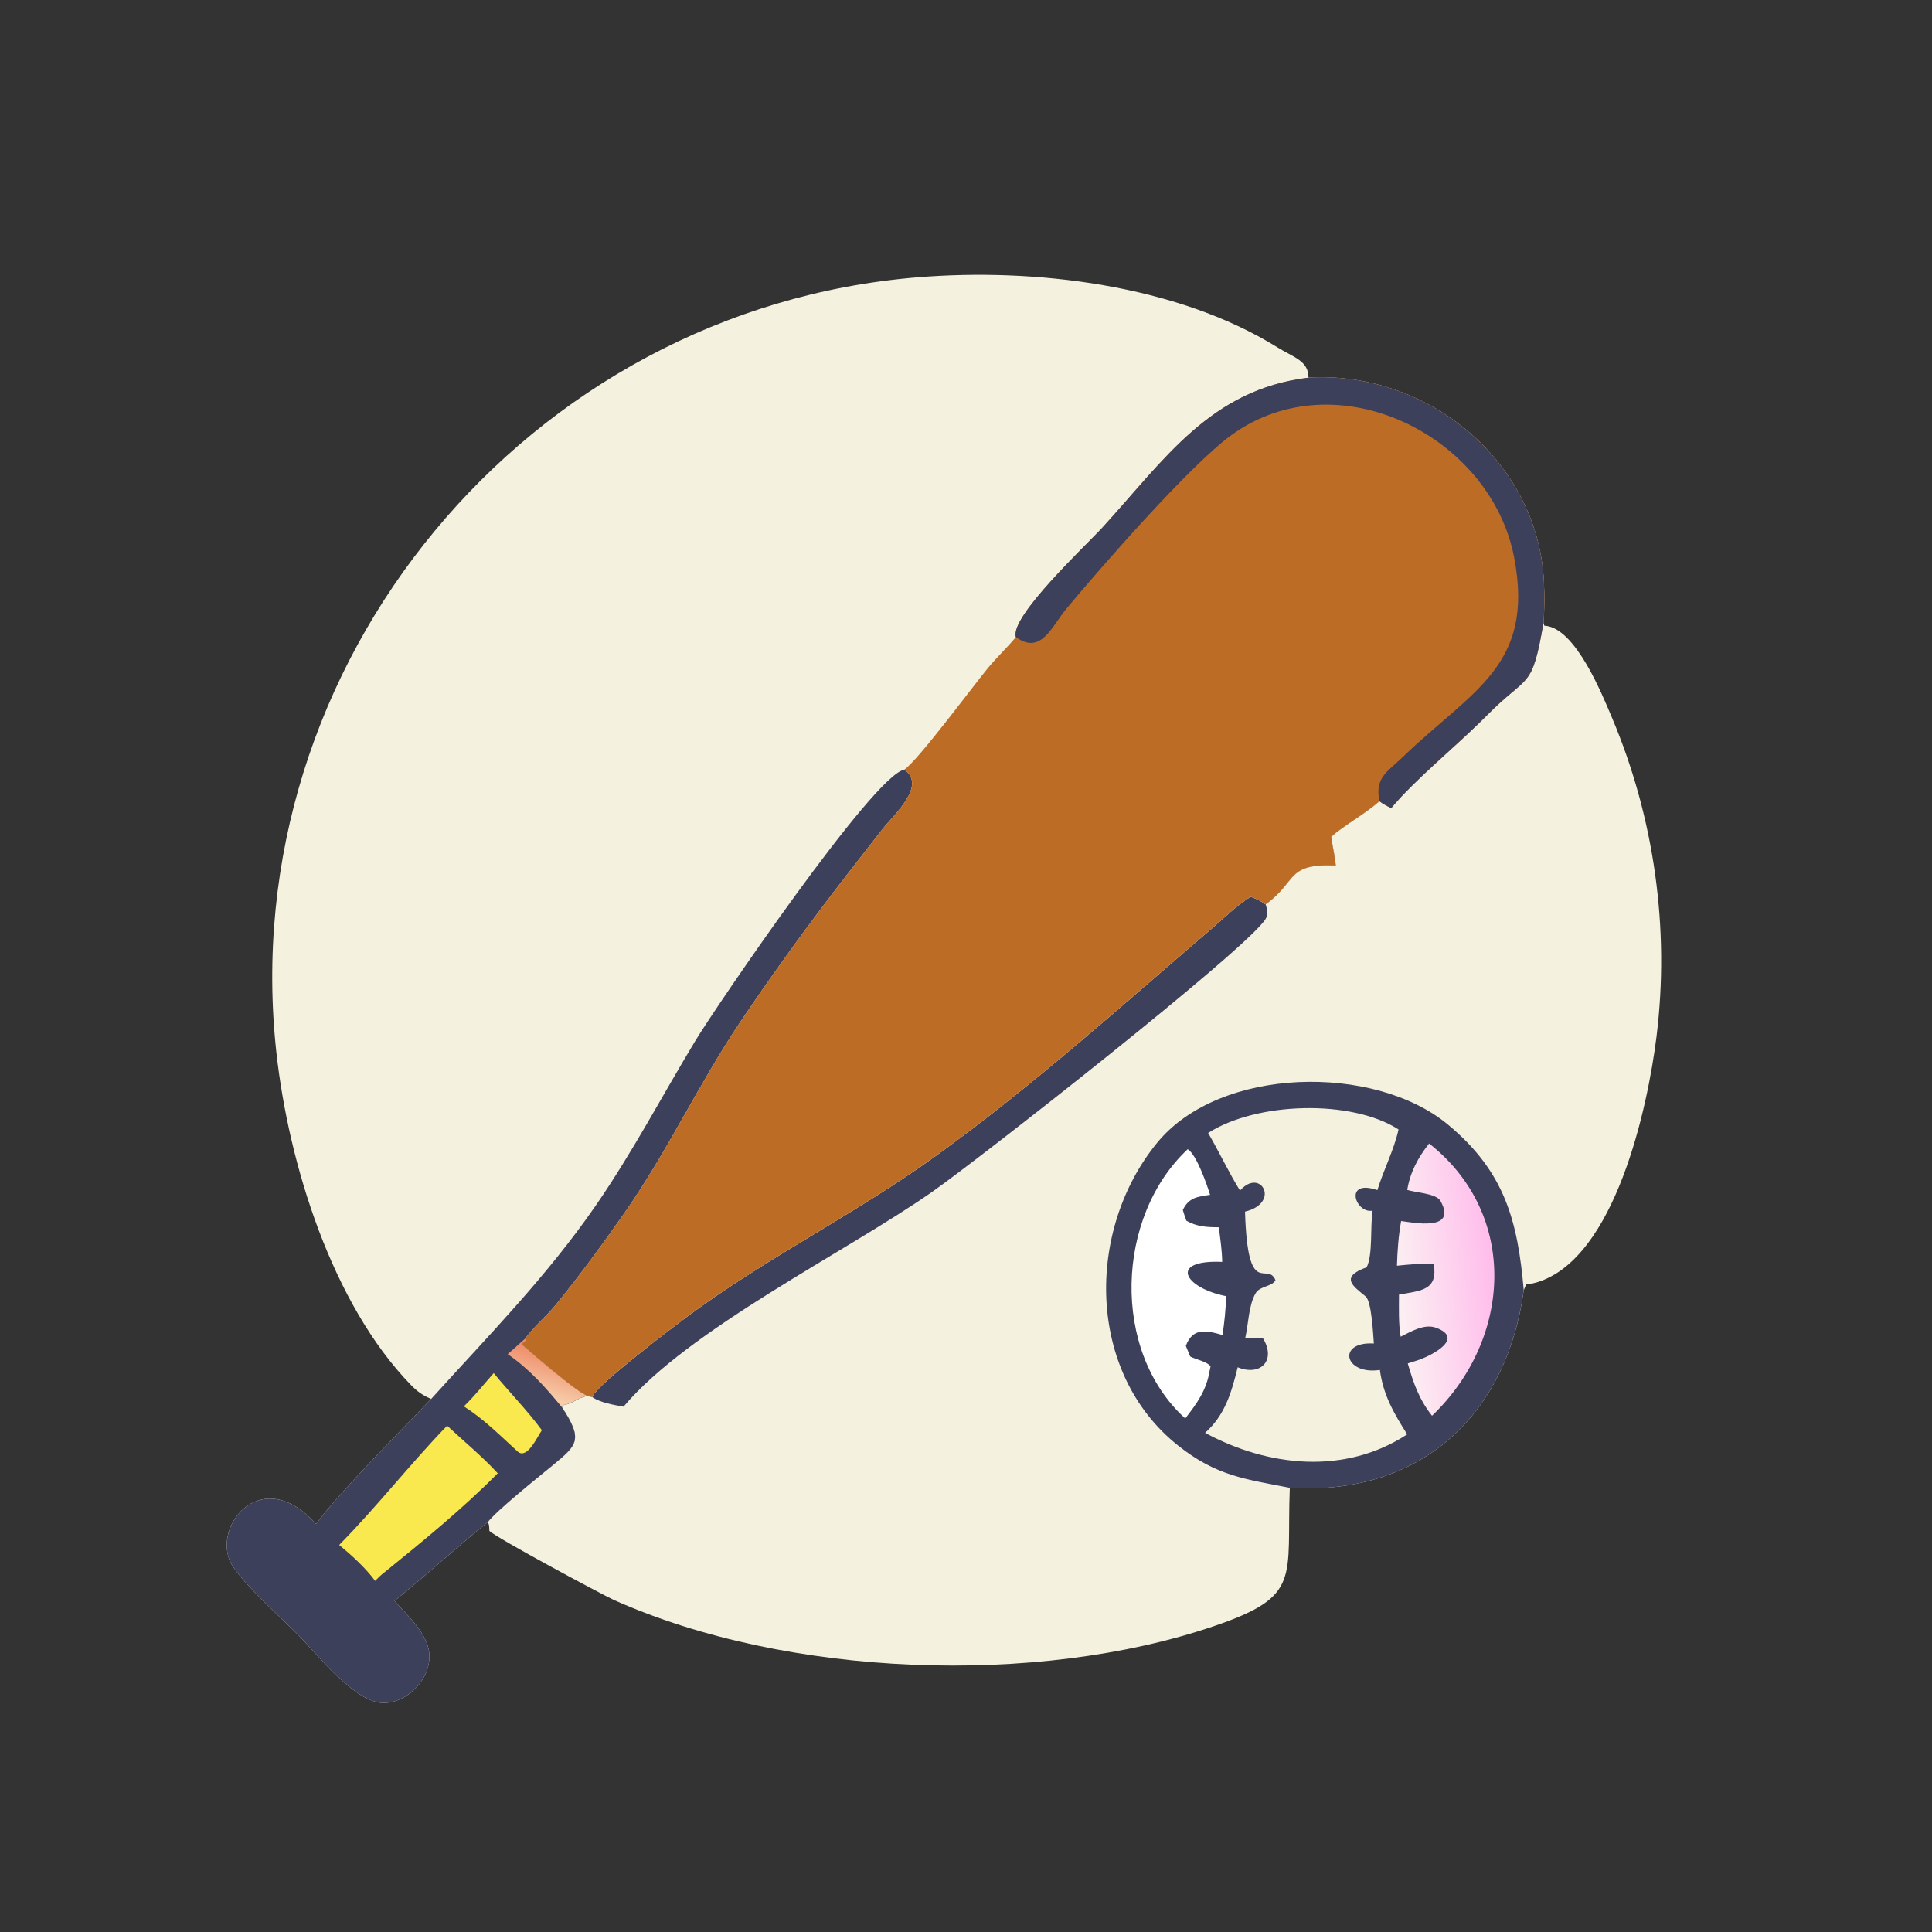 <?xml version="1.0" encoding="utf-8" ?>
<svg xmlns="http://www.w3.org/2000/svg" xmlns:xlink="http://www.w3.org/1999/xlink" width="1062" height="1062">
	<rect width="100%" height="100%" fill="#333333" stroke="none"/>
	<path fill="#F4F1DE" transform="scale(1.66 1.66)" d="M460.658 267.61C468.653 257.949 482.549 246.813 492.077 237.153C506.3 222.733 507.145 228.886 511.101 206.222L511.358 207.182L511.794 207.222C521.784 208.243 530.479 229.827 533.78 237.638C547.806 270.823 552.958 307.489 548.534 343.25C545.652 366.547 534.901 416.708 508.986 424.613C504.727 425.913 505.961 423.897 504.573 427.237C498.839 469.273 469.758 495.38 427.099 492.67C425.963 522.827 431.277 528.506 401.917 538.496C343.39 558.41 260.713 555.489 203.277 529.81C199.663 528.194 164.044 509.089 162.05 506.921C161.968 505.895 162.118 504.919 161.502 504.041C164.513 500.062 178.884 488.616 183.116 485.114C191.109 478.499 193.226 476.786 186.029 465.94L186.658 465.23C189.571 464.827 191.765 462.509 194.741 462.258L196.104 462.66L196.368 462.123C198.319 458.084 222.722 439.556 227.3 436.15C253.593 416.591 283.188 402.018 309.71 382.876C341.813 359.706 371.414 333.016 401.463 307.288C405.469 303.858 409.648 299.672 414.126 296.94C416.002 297.584 417.485 298.331 419.108 299.448C429.722 291.831 425.646 285.877 442.308 286.591C442.041 283.435 441.22 280.247 440.822 277.086C444.815 273.421 451.569 269.858 456.797 265.308C457.973 266.224 459.354 266.891 460.658 267.61Z"/>
	<path fill="#3D405B" transform="scale(1.66 1.66)" d="M414.126 296.94C416.002 297.584 417.485 298.331 419.108 299.448C419.61 301.196 420.113 302.608 419.097 304.292C413.204 314.066 324.217 383.829 308.457 394.823C279.785 414.822 228.091 440.141 206.464 465.808C203.129 465.185 199.008 464.545 196.104 462.66L196.368 462.123C198.319 458.084 222.722 439.556 227.3 436.15C253.593 416.591 283.188 402.018 309.71 382.876C341.813 359.706 371.414 333.016 401.463 307.288C405.469 303.858 409.648 299.672 414.126 296.94Z"/>
	<path fill="#3D405B" transform="scale(1.66 1.66)" d="M427.099 492.67C412.463 489.791 402.829 488.815 390.05 478.635C359.699 454.461 359.544 407.339 383.14 378.454C403.939 352.993 455.21 352.248 479.469 372.395C498.47 388.175 502.558 404.501 504.573 427.237C498.839 469.273 469.758 495.38 427.099 492.67Z"/>
	<path fill="white" transform="scale(1.66 1.66)" d="M393.303 380.54C396.274 382.396 399.687 392.373 400.703 395.652C396.572 396.261 393.651 396.501 391.673 400.681C392.013 401.885 392.436 403.054 392.859 404.231C396.429 406.242 399.631 406.373 403.611 406.394C404.069 410.195 404.661 414.023 404.718 417.854C386.824 417.107 392.106 426.458 405.98 429.201C405.945 433.509 405.44 437.818 404.828 442.078C399.34 440.498 394.946 439.592 392.674 445.678C393.135 446.858 393.639 448.025 394.123 449.196C396.022 450.219 399.762 450.851 400.856 452.473L400.53 454.053C399.484 460.409 396.344 464.736 392.473 469.713C367.809 447.302 369.476 402.83 393.303 380.54Z"/>
	<defs>
		<linearGradient id="gradient_0" gradientUnits="userSpaceOnUse" x1="494.249" y1="421.09" x2="462.218" y2="424.567">
			<stop offset="0" stop-color="#FFBDEC"/>
			<stop offset="1" stop-color="#FCF0F2"/>
		</linearGradient>
	</defs>
	<path fill="url(#gradient_0)" transform="scale(1.66 1.66)" d="M473.239 378.656C503.006 402.11 500.731 443.431 474.195 468.81C469.902 463.377 468.068 458.051 466.163 451.487L470.13 450.216C474.094 448.754 485.05 443.26 475.595 439.693C471.679 438.216 467.25 440.951 463.818 442.634C463.051 438.113 463.268 433.265 463.261 428.691C470.569 427.37 476.248 427.316 474.762 418.5C470.685 418.294 466.639 418.74 462.587 419.13C462.74 414.102 463.08 409.296 463.968 404.333C467.643 404.774 482.737 407.985 477.014 397.701C475.588 395.139 468.714 394.946 465.995 394.031C466.951 388.148 469.588 383.281 473.239 378.656Z"/>
	<path fill="#F4F1DE" transform="scale(1.66 1.66)" d="M400.055 375.165C416.228 364.835 447.496 363.988 463.111 374.004C461.612 380.811 458.149 387.379 456.104 394.096C444.783 390.242 448.838 401.985 454.519 400.893C453.68 406.089 454.655 415.467 452.555 419.649C443.319 422.955 448.33 426.046 452.205 429.294C454.216 430.98 454.696 441.886 454.939 444.89C442.645 444.145 445.055 455.415 456.935 453.643C458.036 461.982 461.588 468.013 465.972 474.973C445.421 488.43 420.04 485.794 399.045 474.468C405.651 468.614 407.81 461.061 409.842 452.76C417.383 455.83 422.762 450.529 418.148 443.033C416.215 442.941 414.272 443.044 412.339 443.097C413.412 438.535 413.422 432.19 415.838 428.16C417.24 425.823 421.345 426.06 422.352 423.9C419.566 417.407 413.164 430.691 412.274 401.217C424.189 398.35 417.459 386.434 410.616 394.254C407.067 388.568 403.608 381.24 400.055 375.165Z"/>
	<path fill="#F4F1DE" transform="scale(1.66 1.66)" d="M142.785 463.237C140.093 462.144 138.158 460.768 136.134 458.686C109.917 431.721 95.622 385.427 91.549 348.753C77.214 219.679 174.782 102.362 303.898 91.82C342.638 88.657 389.58 94.284 422.941 114.99C428.34 118.341 433.297 119.424 433.292 125.062C472.522 122.717 509.105 152.54 511.22 192.339C511.467 196.971 511.462 201.596 511.101 206.222C507.145 228.886 506.3 222.733 492.077 237.153C482.549 246.813 468.653 257.949 460.658 267.61C459.354 266.891 457.973 266.224 456.797 265.308C451.569 269.858 444.815 273.421 440.822 277.086C441.22 280.247 442.041 283.435 442.308 286.591C425.646 285.877 429.722 291.831 419.108 299.448C417.485 298.331 416.002 297.584 414.126 296.94C409.648 299.672 405.469 303.858 401.463 307.288C371.414 333.016 341.813 359.706 309.71 382.876C283.188 402.018 253.593 416.591 227.3 436.15C222.722 439.556 198.319 458.084 196.368 462.123L196.104 462.66L194.741 462.258C191.765 462.509 189.571 464.827 186.658 465.23L186.029 465.94C193.226 476.786 191.109 478.499 183.116 485.114C178.884 488.616 164.513 500.062 161.502 504.041C151.037 512.54 141.102 521.629 130.628 530.116C134.835 534.859 141.484 540.766 142.135 547.343C142.938 555.46 135.482 563.572 127.427 563.907C117.656 564.313 104.782 547.392 98.378 541.004C92.479 535.121 81.652 525.437 77.19 518.84C69.006 506.742 86.046 483.897 104.646 504.629C113.082 493.357 132.513 474.052 142.785 463.237Z"/>
	<path fill="#3D405B" transform="scale(1.66 1.66)" d="M299.437 254.873C307.045 260.015 295.904 269.931 292.399 274.346L280.4 289.735C268.205 305.485 256.387 321.675 245.272 338.209C231.463 358.752 221.009 381.322 206.814 401.622C199.55 412.01 192.049 422.252 184.04 432.081C181.421 435.296 175.834 440.367 173.937 443.241L174.088 443.842C173.683 444.332 173.386 444.597 172.824 444.895L172.824 445.188C175.814 447.866 191.772 461.697 194.741 462.258C191.765 462.509 189.571 464.827 186.658 465.23L186.029 465.94C193.226 476.786 191.109 478.499 183.116 485.114C178.884 488.616 164.513 500.062 161.502 504.041C151.037 512.54 141.102 521.629 130.628 530.116C134.835 534.859 141.484 540.766 142.135 547.343C142.938 555.46 135.482 563.572 127.427 563.907C117.656 564.313 104.782 547.392 98.378 541.004C92.479 535.121 81.652 525.437 77.19 518.84C69.006 506.742 86.046 483.897 104.646 504.629C113.082 493.357 132.513 474.052 142.785 463.237C161.923 442.068 181.043 422.737 197.369 399.063C209.459 381.531 219.319 362.75 230.309 344.549C236.909 333.62 289.319 256.55 299.437 254.873Z"/>
	<defs>
		<linearGradient id="gradient_1" gradientUnits="userSpaceOnUse" x1="182.763" y1="448.575" x2="178.683" y2="461.801">
			<stop offset="0" stop-color="#EF8D6A"/>
			<stop offset="1" stop-color="#F6CCA9"/>
		</linearGradient>
	</defs>
	<path fill="url(#gradient_1)" transform="scale(1.66 1.66)" d="M173.937 443.241L174.088 443.842C173.683 444.332 173.386 444.597 172.824 444.895L172.824 445.188C175.814 447.866 191.772 461.697 194.741 462.258C191.765 462.509 189.571 464.827 186.658 465.23L186.029 465.94C180.661 459.415 175.149 453.225 168.129 448.418L173.937 443.241Z"/>
	<path fill="#F9E84E" transform="scale(1.66 1.66)" d="M163.494 454.692C168.722 461.118 174.514 466.901 179.437 473.601C177.904 475.793 174.581 483.315 171.474 480.719C165.617 475.379 160.336 470.003 153.602 465.697C157.133 462.335 160.237 458.333 163.494 454.692Z"/>
	<path fill="#F9E84E" transform="scale(1.66 1.66)" d="M148.057 472.102C153.68 477.345 159.593 482.19 164.82 487.854C153.293 499.531 140.043 510.338 127.315 520.656C126.169 521.491 125.208 522.491 124.208 523.49C121.124 519.245 116.367 514.936 112.317 511.593C124.753 498.985 135.728 484.879 148.057 472.102Z"/>
	<path fill="#BC6C25" transform="scale(1.66 1.66)" d="M433.292 125.062C472.522 122.717 509.105 152.54 511.22 192.339C511.467 196.971 511.462 201.596 511.101 206.222C507.145 228.886 506.3 222.733 492.077 237.153C482.549 246.813 468.653 257.949 460.658 267.61C459.354 266.891 457.973 266.224 456.797 265.308C451.569 269.858 444.815 273.421 440.822 277.086C441.22 280.247 442.041 283.435 442.308 286.591C425.646 285.877 429.722 291.831 419.108 299.448C417.485 298.331 416.002 297.584 414.126 296.94C409.648 299.672 405.469 303.858 401.463 307.288C371.414 333.016 341.813 359.706 309.71 382.876C283.188 402.018 253.593 416.591 227.3 436.15C222.722 439.556 198.319 458.084 196.368 462.123L196.104 462.66L194.741 462.258C191.772 461.697 175.814 447.866 172.824 445.188L172.824 444.895C173.386 444.597 173.683 444.332 174.088 443.842L173.937 443.241C175.834 440.367 181.421 435.296 184.04 432.081C192.049 422.252 199.55 412.01 206.814 401.622C221.009 381.322 231.463 358.752 245.272 338.209C256.387 321.675 268.205 305.485 280.4 289.735L292.399 274.346C295.904 269.931 307.045 260.015 299.437 254.873C303.98 251.814 322.1 227.331 327.086 221.277C330.043 217.686 333.461 214.495 336.404 210.959C334.261 204.269 359.715 180.537 365.093 174.652C385.775 152.024 400.82 129.004 433.292 125.062Z"/>
	<path fill="#3D405B" transform="scale(1.66 1.66)" d="M433.292 125.062C472.522 122.717 509.105 152.54 511.22 192.339C511.467 196.971 511.462 201.596 511.101 206.222C507.145 228.886 506.3 222.733 492.077 237.153C482.549 246.813 468.653 257.949 460.658 267.61C459.354 266.891 457.973 266.224 456.797 265.308L456.694 264.769C455.357 257.406 459.559 255.476 464.478 250.719C487.381 228.573 508.236 220.628 501.421 184.73C493.73 144.216 442.564 118.761 407.677 144.144C394.008 154.089 364.577 187.801 353.012 201.708C348.296 207.379 344.724 217.051 336.404 210.959C334.261 204.269 359.715 180.537 365.093 174.652C385.775 152.024 400.82 129.004 433.292 125.062Z"/>
</svg>
